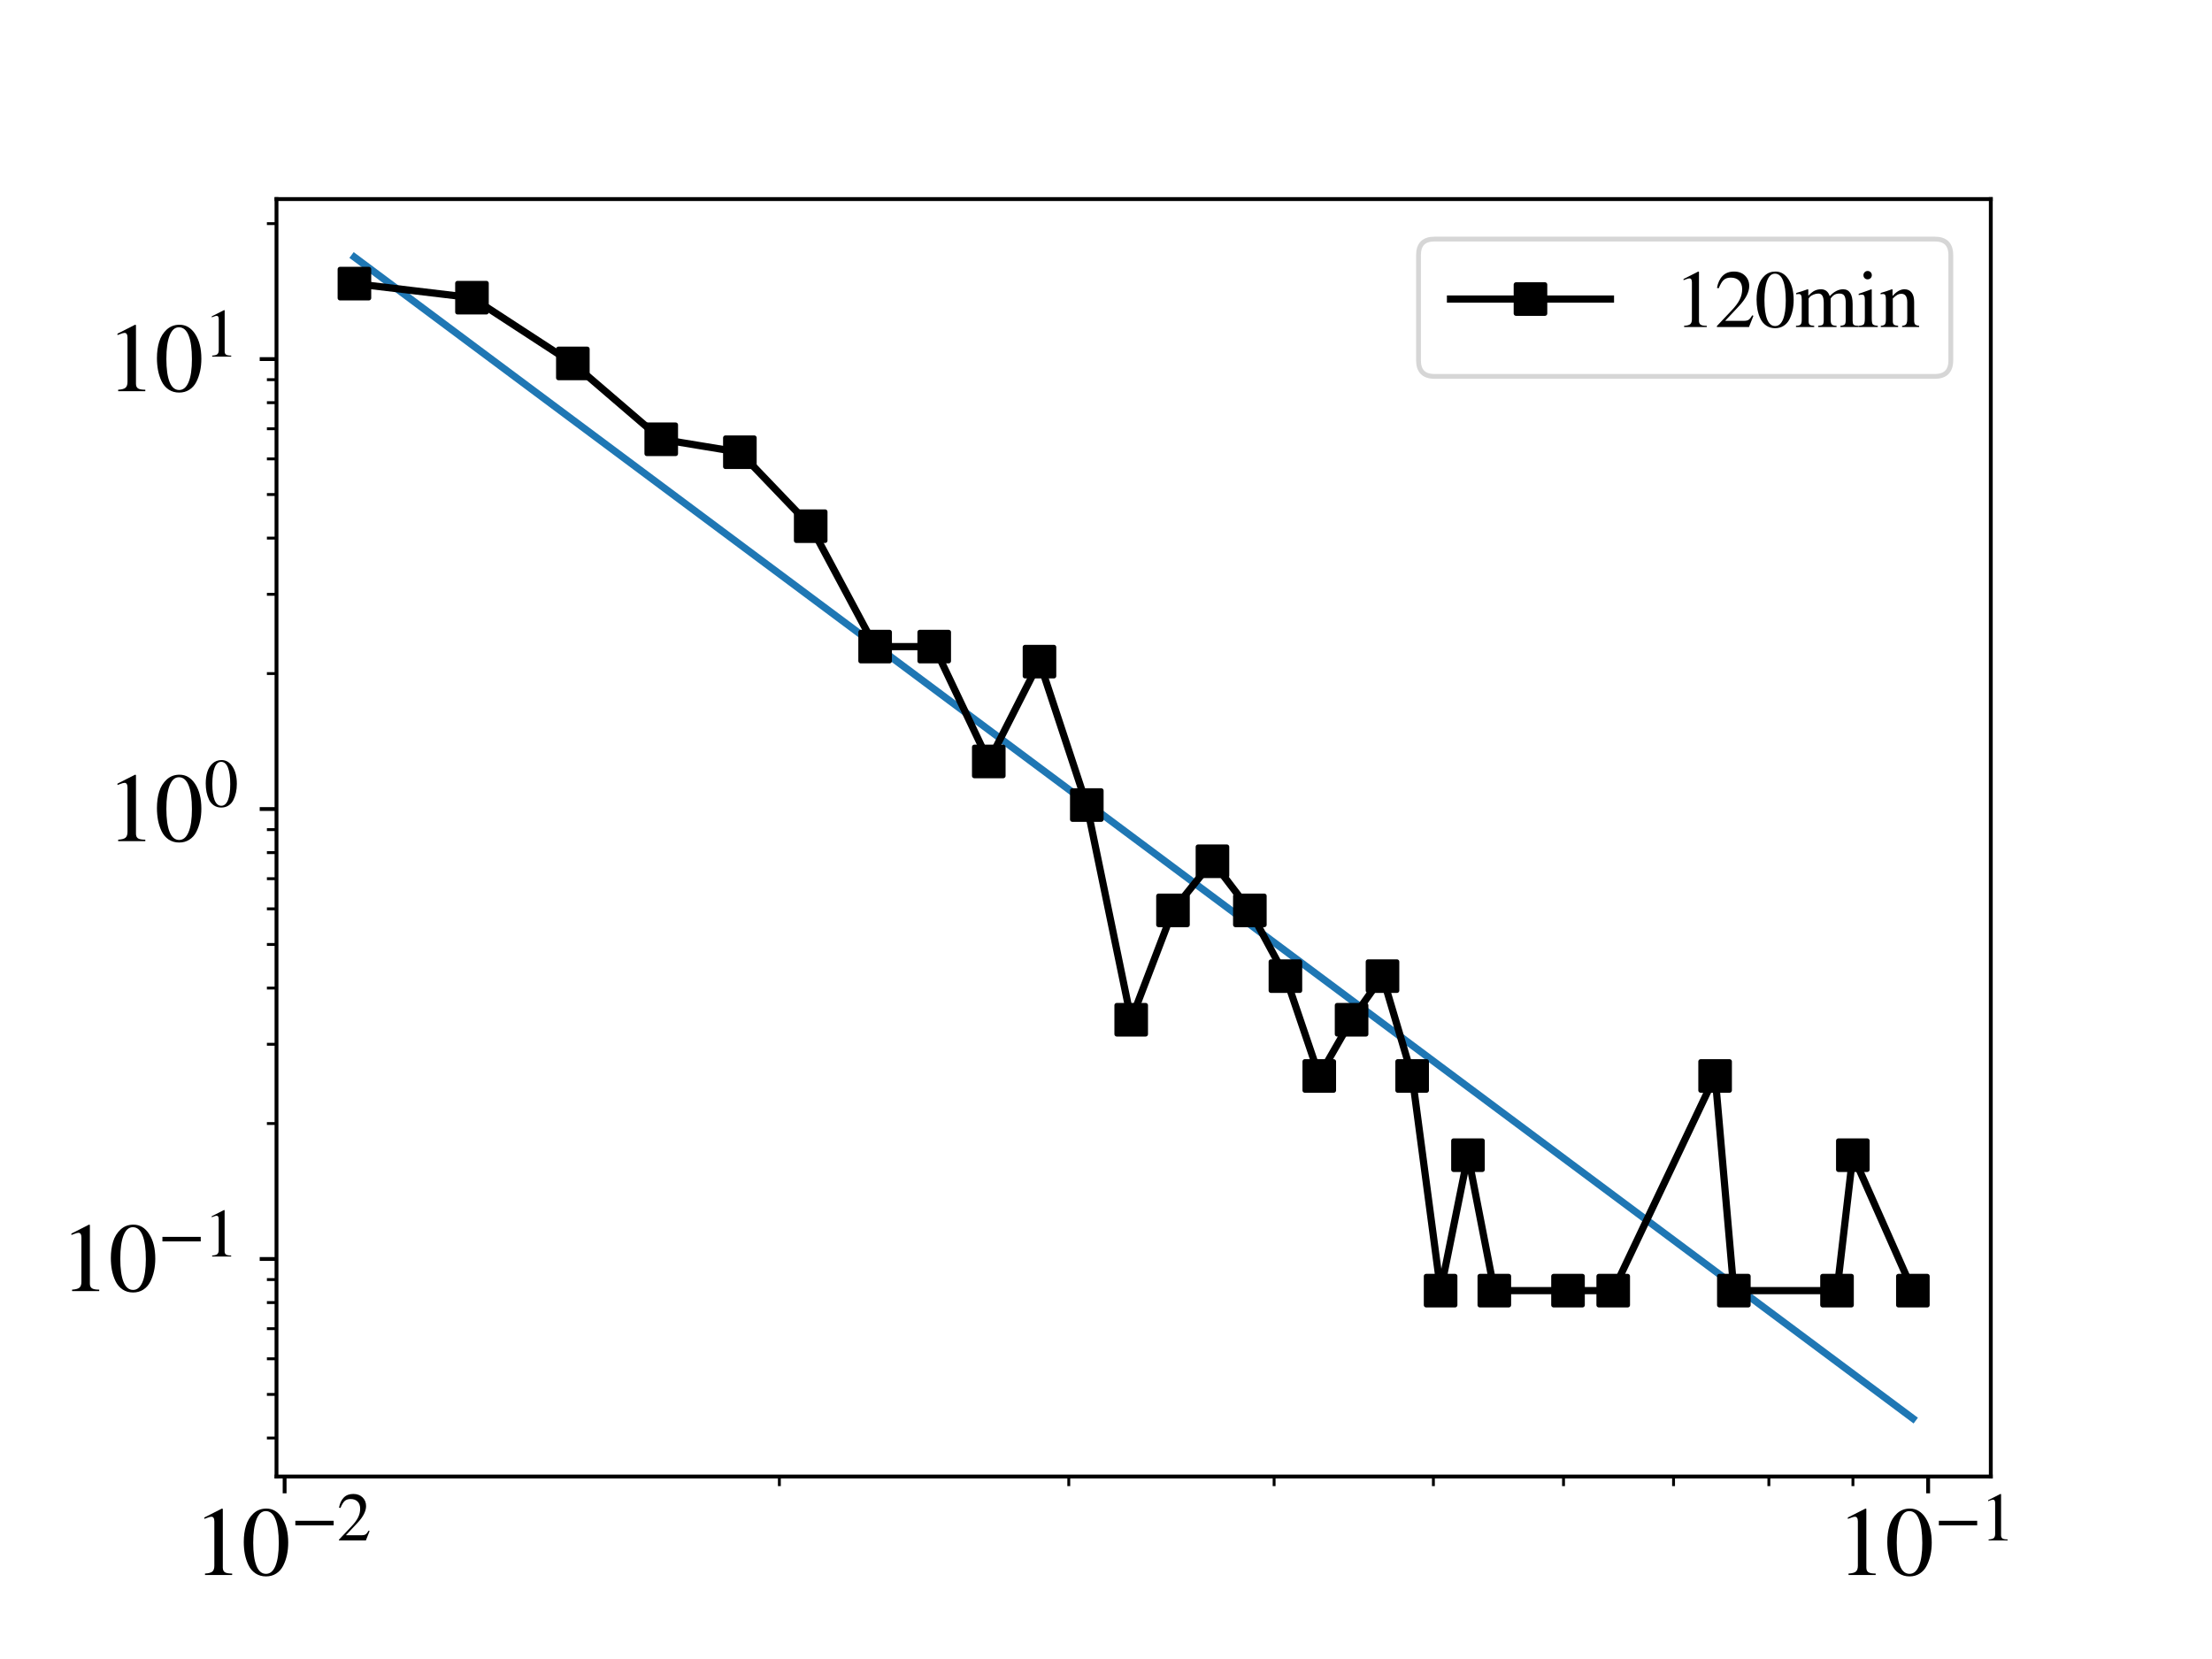 <?xml version="1.0" encoding="utf-8" standalone="no"?>
<!DOCTYPE svg PUBLIC "-//W3C//DTD SVG 1.1//EN"
  "http://www.w3.org/Graphics/SVG/1.1/DTD/svg11.dtd">
<svg xmlns:xlink="http://www.w3.org/1999/xlink" width="460.8pt" height="345.6pt" viewBox="0 0 460.8 345.6" xmlns="http://www.w3.org/2000/svg" version="1.1">
 <defs>
  <style type="text/css">*{stroke-linejoin: round; stroke-linecap: butt}</style>
 </defs>
 <g id="figure_1">
  <g id="patch_1">
   <path d="M 0 345.6 
L 460.8 345.6 
L 460.8 0 
L 0 0 
z
" style="fill: #ffffff"/>
  </g>
  <g id="axes_1">
   <g id="patch_2">
    <path d="M 57.6 307.584 
L 414.72 307.584 
L 414.72 41.472 
L 57.6 41.472 
z
" style="fill: #ffffff"/>
   </g>
   <g id="matplotlib.axis_1">
    <g id="xtick_1">
     <g id="line2d_1">
      <defs>
       <path id="mbefb6b5acd" d="M 0 0 
L 0 3.5 
" style="stroke: #000000; stroke-width: 0.8"/>
      </defs>
      <g>
       <use xlink:href="#mbefb6b5acd" x="59.291" y="307.584" style="stroke: #000000; stroke-width: 0.8"/>
      </g>
     </g>
     <g id="text_1">
      <!-- $\mathdefault{10^{-2}}$ -->
      <g transform="translate(40.291 328.243) scale(0.2 -0.2)">
       <defs>
        <path id="STIXGeneral-Regular-31" d="M 2522 0 
L 755 0 
L 755 96 
Q 1107 115 1235 227 
Q 1363 339 1363 608 
L 1363 3482 
Q 1363 3795 1171 3795 
Q 1082 3795 883 3718 
L 710 3654 
L 710 3744 
L 1856 4326 
L 1914 4307 
L 1914 486 
Q 1914 275 2042 185 
Q 2170 96 2522 96 
L 2522 0 
z
" transform="scale(0.016)"/>
        <path id="STIXGeneral-Regular-30" d="M 3046 2112 
Q 3046 1683 2963 1302 
Q 2880 922 2717 602 
Q 2554 282 2266 96 
Q 1978 -90 1600 -90 
Q 1210 -90 915 108 
Q 621 307 461 640 
Q 301 973 227 1350 
Q 154 1728 154 2150 
Q 154 2746 301 3222 
Q 448 3699 790 4012 
Q 1133 4326 1626 4326 
Q 2253 4326 2649 3712 
Q 3046 3098 3046 2112 
z
M 2432 2080 
Q 2432 3091 2217 3625 
Q 2003 4160 1587 4160 
Q 1190 4160 979 3622 
Q 768 3085 768 2106 
Q 768 1120 979 598 
Q 1190 77 1600 77 
Q 2003 77 2217 598 
Q 2432 1120 2432 2080 
z
" transform="scale(0.016)"/>
        <path id="STIXGeneral-Regular-2212" d="M 3974 1408 
L 410 1408 
L 410 1830 
L 3974 1830 
L 3974 1408 
z
" transform="scale(0.016)"/>
        <path id="STIXGeneral-Regular-32" d="M 3034 877 
L 2688 0 
L 186 0 
L 186 77 
L 1325 1286 
Q 1773 1754 1965 2144 
Q 2157 2534 2157 2950 
Q 2157 3379 1920 3616 
Q 1683 3853 1267 3853 
Q 922 3853 720 3673 
Q 518 3494 326 3021 
L 192 3053 
Q 301 3648 630 3987 
Q 960 4326 1523 4326 
Q 2054 4326 2380 4006 
Q 2707 3686 2707 3200 
Q 2707 2477 1888 1613 
L 832 486 
L 2330 486 
Q 2541 486 2665 569 
Q 2790 653 2944 915 
L 3034 877 
z
" transform="scale(0.016)"/>
       </defs>
       <use xlink:href="#STIXGeneral-Regular-31" transform="translate(0 0.684)"/>
       <use xlink:href="#STIXGeneral-Regular-30" transform="translate(50 0.684)"/>
       <use xlink:href="#STIXGeneral-Regular-2212" transform="translate(101.575 36.684) scale(0.7)"/>
       <use xlink:href="#STIXGeneral-Regular-32" transform="translate(149.525 36.684) scale(0.7)"/>
      </g>
     </g>
    </g>
    <g id="xtick_2">
     <g id="line2d_2">
      <g>
       <use xlink:href="#mbefb6b5acd" x="401.667" y="307.584" style="stroke: #000000; stroke-width: 0.8"/>
      </g>
     </g>
     <g id="text_2">
      <!-- $\mathdefault{10^{-1}}$ -->
      <g transform="translate(382.667 328.243) scale(0.2 -0.2)">
       <use xlink:href="#STIXGeneral-Regular-31" transform="translate(0 0.684)"/>
       <use xlink:href="#STIXGeneral-Regular-30" transform="translate(50 0.684)"/>
       <use xlink:href="#STIXGeneral-Regular-2212" transform="translate(101.575 36.684) scale(0.7)"/>
       <use xlink:href="#STIXGeneral-Regular-31" transform="translate(149.525 36.684) scale(0.7)"/>
      </g>
     </g>
    </g>
    <g id="xtick_3">
     <g id="line2d_3">
      <defs>
       <path id="mefacb6e01e" d="M 0 0 
L 0 2 
" style="stroke: #000000; stroke-width: 0.6"/>
      </defs>
      <g>
       <use xlink:href="#mefacb6e01e" x="162.356" y="307.584" style="stroke: #000000; stroke-width: 0.6"/>
      </g>
     </g>
    </g>
    <g id="xtick_4">
     <g id="line2d_4">
      <g>
       <use xlink:href="#mefacb6e01e" x="222.646" y="307.584" style="stroke: #000000; stroke-width: 0.6"/>
      </g>
     </g>
    </g>
    <g id="xtick_5">
     <g id="line2d_5">
      <g>
       <use xlink:href="#mefacb6e01e" x="265.422" y="307.584" style="stroke: #000000; stroke-width: 0.6"/>
      </g>
     </g>
    </g>
    <g id="xtick_6">
     <g id="line2d_6">
      <g>
       <use xlink:href="#mefacb6e01e" x="298.601" y="307.584" style="stroke: #000000; stroke-width: 0.6"/>
      </g>
     </g>
    </g>
    <g id="xtick_7">
     <g id="line2d_7">
      <g>
       <use xlink:href="#mefacb6e01e" x="325.711" y="307.584" style="stroke: #000000; stroke-width: 0.6"/>
      </g>
     </g>
    </g>
    <g id="xtick_8">
     <g id="line2d_8">
      <g>
       <use xlink:href="#mefacb6e01e" x="348.632" y="307.584" style="stroke: #000000; stroke-width: 0.6"/>
      </g>
     </g>
    </g>
    <g id="xtick_9">
     <g id="line2d_9">
      <g>
       <use xlink:href="#mefacb6e01e" x="368.487" y="307.584" style="stroke: #000000; stroke-width: 0.6"/>
      </g>
     </g>
    </g>
    <g id="xtick_10">
     <g id="line2d_10">
      <g>
       <use xlink:href="#mefacb6e01e" x="386.001" y="307.584" style="stroke: #000000; stroke-width: 0.6"/>
      </g>
     </g>
    </g>
   </g>
   <g id="matplotlib.axis_2">
    <g id="ytick_1">
     <g id="line2d_11">
      <defs>
       <path id="m6ce36975fd" d="M 0 0 
L -3.5 0 
" style="stroke: #000000; stroke-width: 0.8"/>
      </defs>
      <g>
       <use xlink:href="#m6ce36975fd" x="57.6" y="262.267" style="stroke: #000000; stroke-width: 0.8"/>
      </g>
     </g>
     <g id="text_3">
      <!-- $\mathdefault{10^{-1}}$ -->
      <g transform="translate(12.6 269.097) scale(0.2 -0.2)">
       <use xlink:href="#STIXGeneral-Regular-31" transform="translate(0 0.684)"/>
       <use xlink:href="#STIXGeneral-Regular-30" transform="translate(50 0.684)"/>
       <use xlink:href="#STIXGeneral-Regular-2212" transform="translate(101.575 36.684) scale(0.7)"/>
       <use xlink:href="#STIXGeneral-Regular-31" transform="translate(149.525 36.684) scale(0.7)"/>
      </g>
     </g>
    </g>
    <g id="ytick_2">
     <g id="line2d_12">
      <g>
       <use xlink:href="#m6ce36975fd" x="57.6" y="168.534" style="stroke: #000000; stroke-width: 0.8"/>
      </g>
     </g>
     <g id="text_4">
      <!-- $\mathdefault{10^{0}}$ -->
      <g transform="translate(22.2 175.363) scale(0.2 -0.2)">
       <use xlink:href="#STIXGeneral-Regular-31" transform="translate(0 0.684)"/>
       <use xlink:href="#STIXGeneral-Regular-30" transform="translate(50 0.684)"/>
       <use xlink:href="#STIXGeneral-Regular-30" transform="translate(101.575 36.684) scale(0.7)"/>
      </g>
     </g>
    </g>
    <g id="ytick_3">
     <g id="line2d_13">
      <g>
       <use xlink:href="#m6ce36975fd" x="57.6" y="74.8" style="stroke: #000000; stroke-width: 0.8"/>
      </g>
     </g>
     <g id="text_5">
      <!-- $\mathdefault{10^{1}}$ -->
      <g transform="translate(22.2 81.63) scale(0.2 -0.2)">
       <use xlink:href="#STIXGeneral-Regular-31" transform="translate(0 0.684)"/>
       <use xlink:href="#STIXGeneral-Regular-30" transform="translate(50 0.684)"/>
       <use xlink:href="#STIXGeneral-Regular-31" transform="translate(101.575 36.684) scale(0.7)"/>
      </g>
     </g>
    </g>
    <g id="ytick_4">
     <g id="line2d_14">
      <defs>
       <path id="m710240ddc6" d="M 0 0 
L -2 0 
" style="stroke: #000000; stroke-width: 0.6"/>
      </defs>
      <g>
       <use xlink:href="#m710240ddc6" x="57.6" y="299.567" style="stroke: #000000; stroke-width: 0.6"/>
      </g>
     </g>
    </g>
    <g id="ytick_5">
     <g id="line2d_15">
      <g>
       <use xlink:href="#m710240ddc6" x="57.6" y="290.484" style="stroke: #000000; stroke-width: 0.6"/>
      </g>
     </g>
    </g>
    <g id="ytick_6">
     <g id="line2d_16">
      <g>
       <use xlink:href="#m710240ddc6" x="57.6" y="283.062" style="stroke: #000000; stroke-width: 0.6"/>
      </g>
     </g>
    </g>
    <g id="ytick_7">
     <g id="line2d_17">
      <g>
       <use xlink:href="#m710240ddc6" x="57.6" y="276.787" style="stroke: #000000; stroke-width: 0.6"/>
      </g>
     </g>
    </g>
    <g id="ytick_8">
     <g id="line2d_18">
      <g>
       <use xlink:href="#m710240ddc6" x="57.6" y="271.351" style="stroke: #000000; stroke-width: 0.6"/>
      </g>
     </g>
    </g>
    <g id="ytick_9">
     <g id="line2d_19">
      <g>
       <use xlink:href="#m710240ddc6" x="57.6" y="266.556" style="stroke: #000000; stroke-width: 0.6"/>
      </g>
     </g>
    </g>
    <g id="ytick_10">
     <g id="line2d_20">
      <g>
       <use xlink:href="#m710240ddc6" x="57.6" y="234.05" style="stroke: #000000; stroke-width: 0.6"/>
      </g>
     </g>
    </g>
    <g id="ytick_11">
     <g id="line2d_21">
      <g>
       <use xlink:href="#m710240ddc6" x="57.6" y="217.545" style="stroke: #000000; stroke-width: 0.6"/>
      </g>
     </g>
    </g>
    <g id="ytick_12">
     <g id="line2d_22">
      <g>
       <use xlink:href="#m710240ddc6" x="57.6" y="205.834" style="stroke: #000000; stroke-width: 0.6"/>
      </g>
     </g>
    </g>
    <g id="ytick_13">
     <g id="line2d_23">
      <g>
       <use xlink:href="#m710240ddc6" x="57.6" y="196.75" style="stroke: #000000; stroke-width: 0.6"/>
      </g>
     </g>
    </g>
    <g id="ytick_14">
     <g id="line2d_24">
      <g>
       <use xlink:href="#m710240ddc6" x="57.6" y="189.328" style="stroke: #000000; stroke-width: 0.6"/>
      </g>
     </g>
    </g>
    <g id="ytick_15">
     <g id="line2d_25">
      <g>
       <use xlink:href="#m710240ddc6" x="57.6" y="183.053" style="stroke: #000000; stroke-width: 0.6"/>
      </g>
     </g>
    </g>
    <g id="ytick_16">
     <g id="line2d_26">
      <g>
       <use xlink:href="#m710240ddc6" x="57.6" y="177.617" style="stroke: #000000; stroke-width: 0.6"/>
      </g>
     </g>
    </g>
    <g id="ytick_17">
     <g id="line2d_27">
      <g>
       <use xlink:href="#m710240ddc6" x="57.6" y="172.823" style="stroke: #000000; stroke-width: 0.6"/>
      </g>
     </g>
    </g>
    <g id="ytick_18">
     <g id="line2d_28">
      <g>
       <use xlink:href="#m710240ddc6" x="57.6" y="140.317" style="stroke: #000000; stroke-width: 0.6"/>
      </g>
     </g>
    </g>
    <g id="ytick_19">
     <g id="line2d_29">
      <g>
       <use xlink:href="#m710240ddc6" x="57.6" y="123.811" style="stroke: #000000; stroke-width: 0.6"/>
      </g>
     </g>
    </g>
    <g id="ytick_20">
     <g id="line2d_30">
      <g>
       <use xlink:href="#m710240ddc6" x="57.6" y="112.1" style="stroke: #000000; stroke-width: 0.6"/>
      </g>
     </g>
    </g>
    <g id="ytick_21">
     <g id="line2d_31">
      <g>
       <use xlink:href="#m710240ddc6" x="57.6" y="103.017" style="stroke: #000000; stroke-width: 0.6"/>
      </g>
     </g>
    </g>
    <g id="ytick_22">
     <g id="line2d_32">
      <g>
       <use xlink:href="#m710240ddc6" x="57.6" y="95.595" style="stroke: #000000; stroke-width: 0.6"/>
      </g>
     </g>
    </g>
    <g id="ytick_23">
     <g id="line2d_33">
      <g>
       <use xlink:href="#m710240ddc6" x="57.6" y="89.32" style="stroke: #000000; stroke-width: 0.6"/>
      </g>
     </g>
    </g>
    <g id="ytick_24">
     <g id="line2d_34">
      <g>
       <use xlink:href="#m710240ddc6" x="57.6" y="83.884" style="stroke: #000000; stroke-width: 0.6"/>
      </g>
     </g>
    </g>
    <g id="ytick_25">
     <g id="line2d_35">
      <g>
       <use xlink:href="#m710240ddc6" x="57.6" y="79.089" style="stroke: #000000; stroke-width: 0.6"/>
      </g>
     </g>
    </g>
    <g id="ytick_26">
     <g id="line2d_36">
      <g>
       <use xlink:href="#m710240ddc6" x="57.6" y="46.584" style="stroke: #000000; stroke-width: 0.6"/>
      </g>
     </g>
    </g>
   </g>
   <g id="line2d_37">
    <path d="M 73.833 53.568 
L 98.319 71.814 
L 119.337 87.476 
L 137.748 101.195 
L 154.129 113.402 
L 168.884 124.396 
L 182.305 134.397 
L 194.614 143.57 
L 205.982 152.041 
L 216.543 159.91 
L 226.402 167.257 
L 235.649 174.147 
L 244.354 180.634 
L 252.577 186.761 
L 260.369 192.568 
L 267.774 198.085 
L 274.827 203.341 
L 281.56 208.358 
L 288.002 213.158 
L 294.176 217.759 
L 300.104 222.177 
L 305.805 226.425 
L 311.295 230.516 
L 326.645 241.954 
L 336.063 248.972 
L 357.288 264.788 
L 361.193 267.698 
L 382.683 283.711 
L 385.981 286.169 
L 398.487 295.488 
" clip-path="url(#p067bb12a77)" style="fill: none; stroke: #1f77b4; stroke-width: 1.5; stroke-linecap: square"/>
   </g>
   <g id="line2d_38">
    <path d="M 73.833 59.084 
L 98.319 62.01 
L 119.337 75.708 
L 137.748 91.511 
L 154.129 94.208 
L 168.884 109.614 
L 182.305 134.697 
L 194.614 134.697 
L 205.982 158.625 
L 216.543 137.83 
L 226.402 167.708 
L 235.649 212.431 
L 244.354 189.65 
L 252.577 179.419 
L 260.369 189.65 
L 267.774 203.347 
L 274.827 224.142 
L 281.56 212.431 
L 288.002 203.347 
L 294.176 224.142 
L 300.104 268.864 
L 305.805 240.647 
L 311.295 268.864 
L 326.645 268.864 
L 336.063 268.864 
L 357.288 224.142 
L 361.193 268.864 
L 382.683 268.864 
L 385.981 240.647 
L 398.487 268.864 
" clip-path="url(#p067bb12a77)" style="fill: none; stroke: #000000; stroke-width: 1.5; stroke-linecap: square"/>
    <defs>
     <path id="mb9388081e7" d="M -3 3 
L 3 3 
L 3 -3 
L -3 -3 
z
" style="stroke: #000000; stroke-linejoin: miter"/>
    </defs>
    <g clip-path="url(#p067bb12a77)">
     <use xlink:href="#mb9388081e7" x="73.833" y="59.084" style="stroke: #000000; stroke-linejoin: miter"/>
     <use xlink:href="#mb9388081e7" x="98.319" y="62.01" style="stroke: #000000; stroke-linejoin: miter"/>
     <use xlink:href="#mb9388081e7" x="119.337" y="75.708" style="stroke: #000000; stroke-linejoin: miter"/>
     <use xlink:href="#mb9388081e7" x="137.748" y="91.511" style="stroke: #000000; stroke-linejoin: miter"/>
     <use xlink:href="#mb9388081e7" x="154.129" y="94.208" style="stroke: #000000; stroke-linejoin: miter"/>
     <use xlink:href="#mb9388081e7" x="168.884" y="109.614" style="stroke: #000000; stroke-linejoin: miter"/>
     <use xlink:href="#mb9388081e7" x="182.305" y="134.697" style="stroke: #000000; stroke-linejoin: miter"/>
     <use xlink:href="#mb9388081e7" x="194.614" y="134.697" style="stroke: #000000; stroke-linejoin: miter"/>
     <use xlink:href="#mb9388081e7" x="205.982" y="158.625" style="stroke: #000000; stroke-linejoin: miter"/>
     <use xlink:href="#mb9388081e7" x="216.543" y="137.83" style="stroke: #000000; stroke-linejoin: miter"/>
     <use xlink:href="#mb9388081e7" x="226.402" y="167.708" style="stroke: #000000; stroke-linejoin: miter"/>
     <use xlink:href="#mb9388081e7" x="235.649" y="212.431" style="stroke: #000000; stroke-linejoin: miter"/>
     <use xlink:href="#mb9388081e7" x="244.354" y="189.65" style="stroke: #000000; stroke-linejoin: miter"/>
     <use xlink:href="#mb9388081e7" x="252.577" y="179.419" style="stroke: #000000; stroke-linejoin: miter"/>
     <use xlink:href="#mb9388081e7" x="260.369" y="189.65" style="stroke: #000000; stroke-linejoin: miter"/>
     <use xlink:href="#mb9388081e7" x="267.774" y="203.347" style="stroke: #000000; stroke-linejoin: miter"/>
     <use xlink:href="#mb9388081e7" x="274.827" y="224.142" style="stroke: #000000; stroke-linejoin: miter"/>
     <use xlink:href="#mb9388081e7" x="281.56" y="212.431" style="stroke: #000000; stroke-linejoin: miter"/>
     <use xlink:href="#mb9388081e7" x="288.002" y="203.347" style="stroke: #000000; stroke-linejoin: miter"/>
     <use xlink:href="#mb9388081e7" x="294.176" y="224.142" style="stroke: #000000; stroke-linejoin: miter"/>
     <use xlink:href="#mb9388081e7" x="300.104" y="268.864" style="stroke: #000000; stroke-linejoin: miter"/>
     <use xlink:href="#mb9388081e7" x="305.805" y="240.647" style="stroke: #000000; stroke-linejoin: miter"/>
     <use xlink:href="#mb9388081e7" x="311.295" y="268.864" style="stroke: #000000; stroke-linejoin: miter"/>
     <use xlink:href="#mb9388081e7" x="326.645" y="268.864" style="stroke: #000000; stroke-linejoin: miter"/>
     <use xlink:href="#mb9388081e7" x="336.063" y="268.864" style="stroke: #000000; stroke-linejoin: miter"/>
     <use xlink:href="#mb9388081e7" x="357.288" y="224.142" style="stroke: #000000; stroke-linejoin: miter"/>
     <use xlink:href="#mb9388081e7" x="361.193" y="268.864" style="stroke: #000000; stroke-linejoin: miter"/>
     <use xlink:href="#mb9388081e7" x="382.683" y="268.864" style="stroke: #000000; stroke-linejoin: miter"/>
     <use xlink:href="#mb9388081e7" x="385.981" y="240.647" style="stroke: #000000; stroke-linejoin: miter"/>
     <use xlink:href="#mb9388081e7" x="398.487" y="268.864" style="stroke: #000000; stroke-linejoin: miter"/>
    </g>
   </g>
   <g id="patch_3">
    <path d="M 57.6 307.584 
L 57.6 41.472 
" style="fill: none; stroke: #000000; stroke-width: 0.8; stroke-linejoin: miter; stroke-linecap: square"/>
   </g>
   <g id="patch_4">
    <path d="M 414.72 307.584 
L 414.72 41.472 
" style="fill: none; stroke: #000000; stroke-width: 0.8; stroke-linejoin: miter; stroke-linecap: square"/>
   </g>
   <g id="patch_5">
    <path d="M 57.6 307.584 
L 414.72 307.584 
" style="fill: none; stroke: #000000; stroke-width: 0.8; stroke-linejoin: miter; stroke-linecap: square"/>
   </g>
   <g id="patch_6">
    <path d="M 57.6 41.472 
L 414.72 41.472 
" style="fill: none; stroke: #000000; stroke-width: 0.8; stroke-linejoin: miter; stroke-linecap: square"/>
   </g>
   <g id="legend_1">
    <g id="patch_7">
     <path d="M 298.834 78.408 
L 403.058 78.408 
Q 406.39 78.408 406.39 75.076 
L 406.39 53.134 
Q 406.39 49.802 403.058 49.802 
L 298.834 49.802 
Q 295.502 49.802 295.502 53.134 
L 295.502 75.076 
Q 295.502 78.408 298.834 78.408 
z
" style="fill: #ffffff; opacity: 0.8; stroke: #cccccc; stroke-linejoin: miter"/>
    </g>
    <g id="line2d_39">
     <path d="M 302.166 62.297 
L 318.826 62.297 
L 335.486 62.297 
" style="fill: none; stroke: #000000; stroke-width: 1.5; stroke-linecap: square"/>
     <g>
      <use xlink:href="#mb9388081e7" x="318.826" y="62.297" style="stroke: #000000; stroke-linejoin: miter"/>
     </g>
    </g>
    <g id="text_6">
     <!-- 120min -->
     <g transform="translate(348.814 68.128) scale(0.167 -0.167)">
      <defs>
       <path id="STIXGeneral-Regular-6d" d="M 4960 0 
L 3565 0 
L 3565 96 
Q 3834 122 3907 208 
Q 3981 294 3981 576 
L 3981 1894 
Q 3981 2278 3869 2444 
Q 3757 2611 3488 2611 
Q 3264 2611 3107 2521 
Q 2950 2432 2803 2221 
L 2803 608 
Q 2803 301 2896 201 
Q 2989 102 3264 96 
L 3264 0 
L 1830 0 
L 1830 96 
Q 2112 115 2189 188 
Q 2266 262 2266 550 
L 2266 1901 
Q 2266 2611 1850 2611 
Q 1670 2611 1468 2531 
Q 1267 2451 1171 2336 
Q 1088 2240 1088 2227 
L 1088 448 
Q 1088 243 1177 176 
Q 1267 109 1523 96 
L 1523 0 
L 102 0 
L 102 96 
Q 371 102 460 195 
Q 550 288 550 563 
L 550 2150 
Q 550 2387 499 2480 
Q 448 2573 326 2573 
Q 230 2573 122 2547 
L 122 2656 
Q 557 2778 1011 2944 
L 1062 2925 
L 1062 2451 
L 1075 2451 
Q 1363 2752 1584 2848 
Q 1805 2944 2054 2944 
Q 2560 2944 2733 2406 
Q 3232 2944 3776 2944 
Q 4518 2944 4518 1792 
L 4518 493 
Q 4518 282 4582 202 
Q 4646 122 4794 109 
L 4960 96 
L 4960 0 
z
" transform="scale(0.016)"/>
       <path id="STIXGeneral-Regular-69" d="M 1152 4045 
Q 1152 3904 1056 3811 
Q 960 3718 819 3718 
Q 685 3718 592 3811 
Q 499 3904 499 4045 
Q 499 4179 595 4275 
Q 691 4371 826 4371 
Q 966 4371 1059 4275 
Q 1152 4179 1152 4045 
z
M 1619 0 
L 102 0 
L 102 96 
Q 435 115 521 211 
Q 608 307 608 666 
L 608 2118 
Q 608 2342 563 2432 
Q 518 2522 397 2522 
Q 243 2522 128 2490 
L 128 2592 
L 1120 2944 
L 1146 2918 
L 1146 672 
Q 1146 314 1226 218 
Q 1306 122 1619 96 
L 1619 0 
z
" transform="scale(0.016)"/>
       <path id="STIXGeneral-Regular-6e" d="M 3104 0 
L 1773 0 
L 1779 96 
Q 2016 115 2096 233 
Q 2176 352 2176 672 
L 2176 1946 
Q 2176 2592 1709 2592 
Q 1549 2592 1408 2515 
Q 1267 2438 1050 2227 
L 1050 461 
Q 1050 269 1136 192 
Q 1222 115 1466 96 
L 1466 0 
L 115 0 
L 115 96 
Q 358 115 435 214 
Q 512 314 512 602 
L 512 2157 
Q 512 2394 467 2483 
Q 422 2573 288 2573 
Q 160 2573 102 2547 
L 102 2656 
Q 550 2784 979 2944 
L 1030 2925 
L 1030 2426 
L 1037 2426 
Q 1491 2944 1958 2944 
Q 2323 2944 2518 2688 
Q 2714 2432 2714 1958 
L 2714 544 
Q 2714 288 2790 205 
Q 2867 122 3104 96 
L 3104 0 
z
" transform="scale(0.016)"/>
      </defs>
      <use xlink:href="#STIXGeneral-Regular-31"/>
      <use xlink:href="#STIXGeneral-Regular-32" x="50"/>
      <use xlink:href="#STIXGeneral-Regular-30" x="100"/>
      <use xlink:href="#STIXGeneral-Regular-6d" x="150"/>
      <use xlink:href="#STIXGeneral-Regular-69" x="227.8"/>
      <use xlink:href="#STIXGeneral-Regular-6e" x="255.6"/>
     </g>
    </g>
   </g>
  </g>
 </g>
 <defs>
  <clipPath id="p067bb12a77">
   <rect x="57.6" y="41.472" width="357.12" height="266.112"/>
  </clipPath>
 </defs>
</svg>
